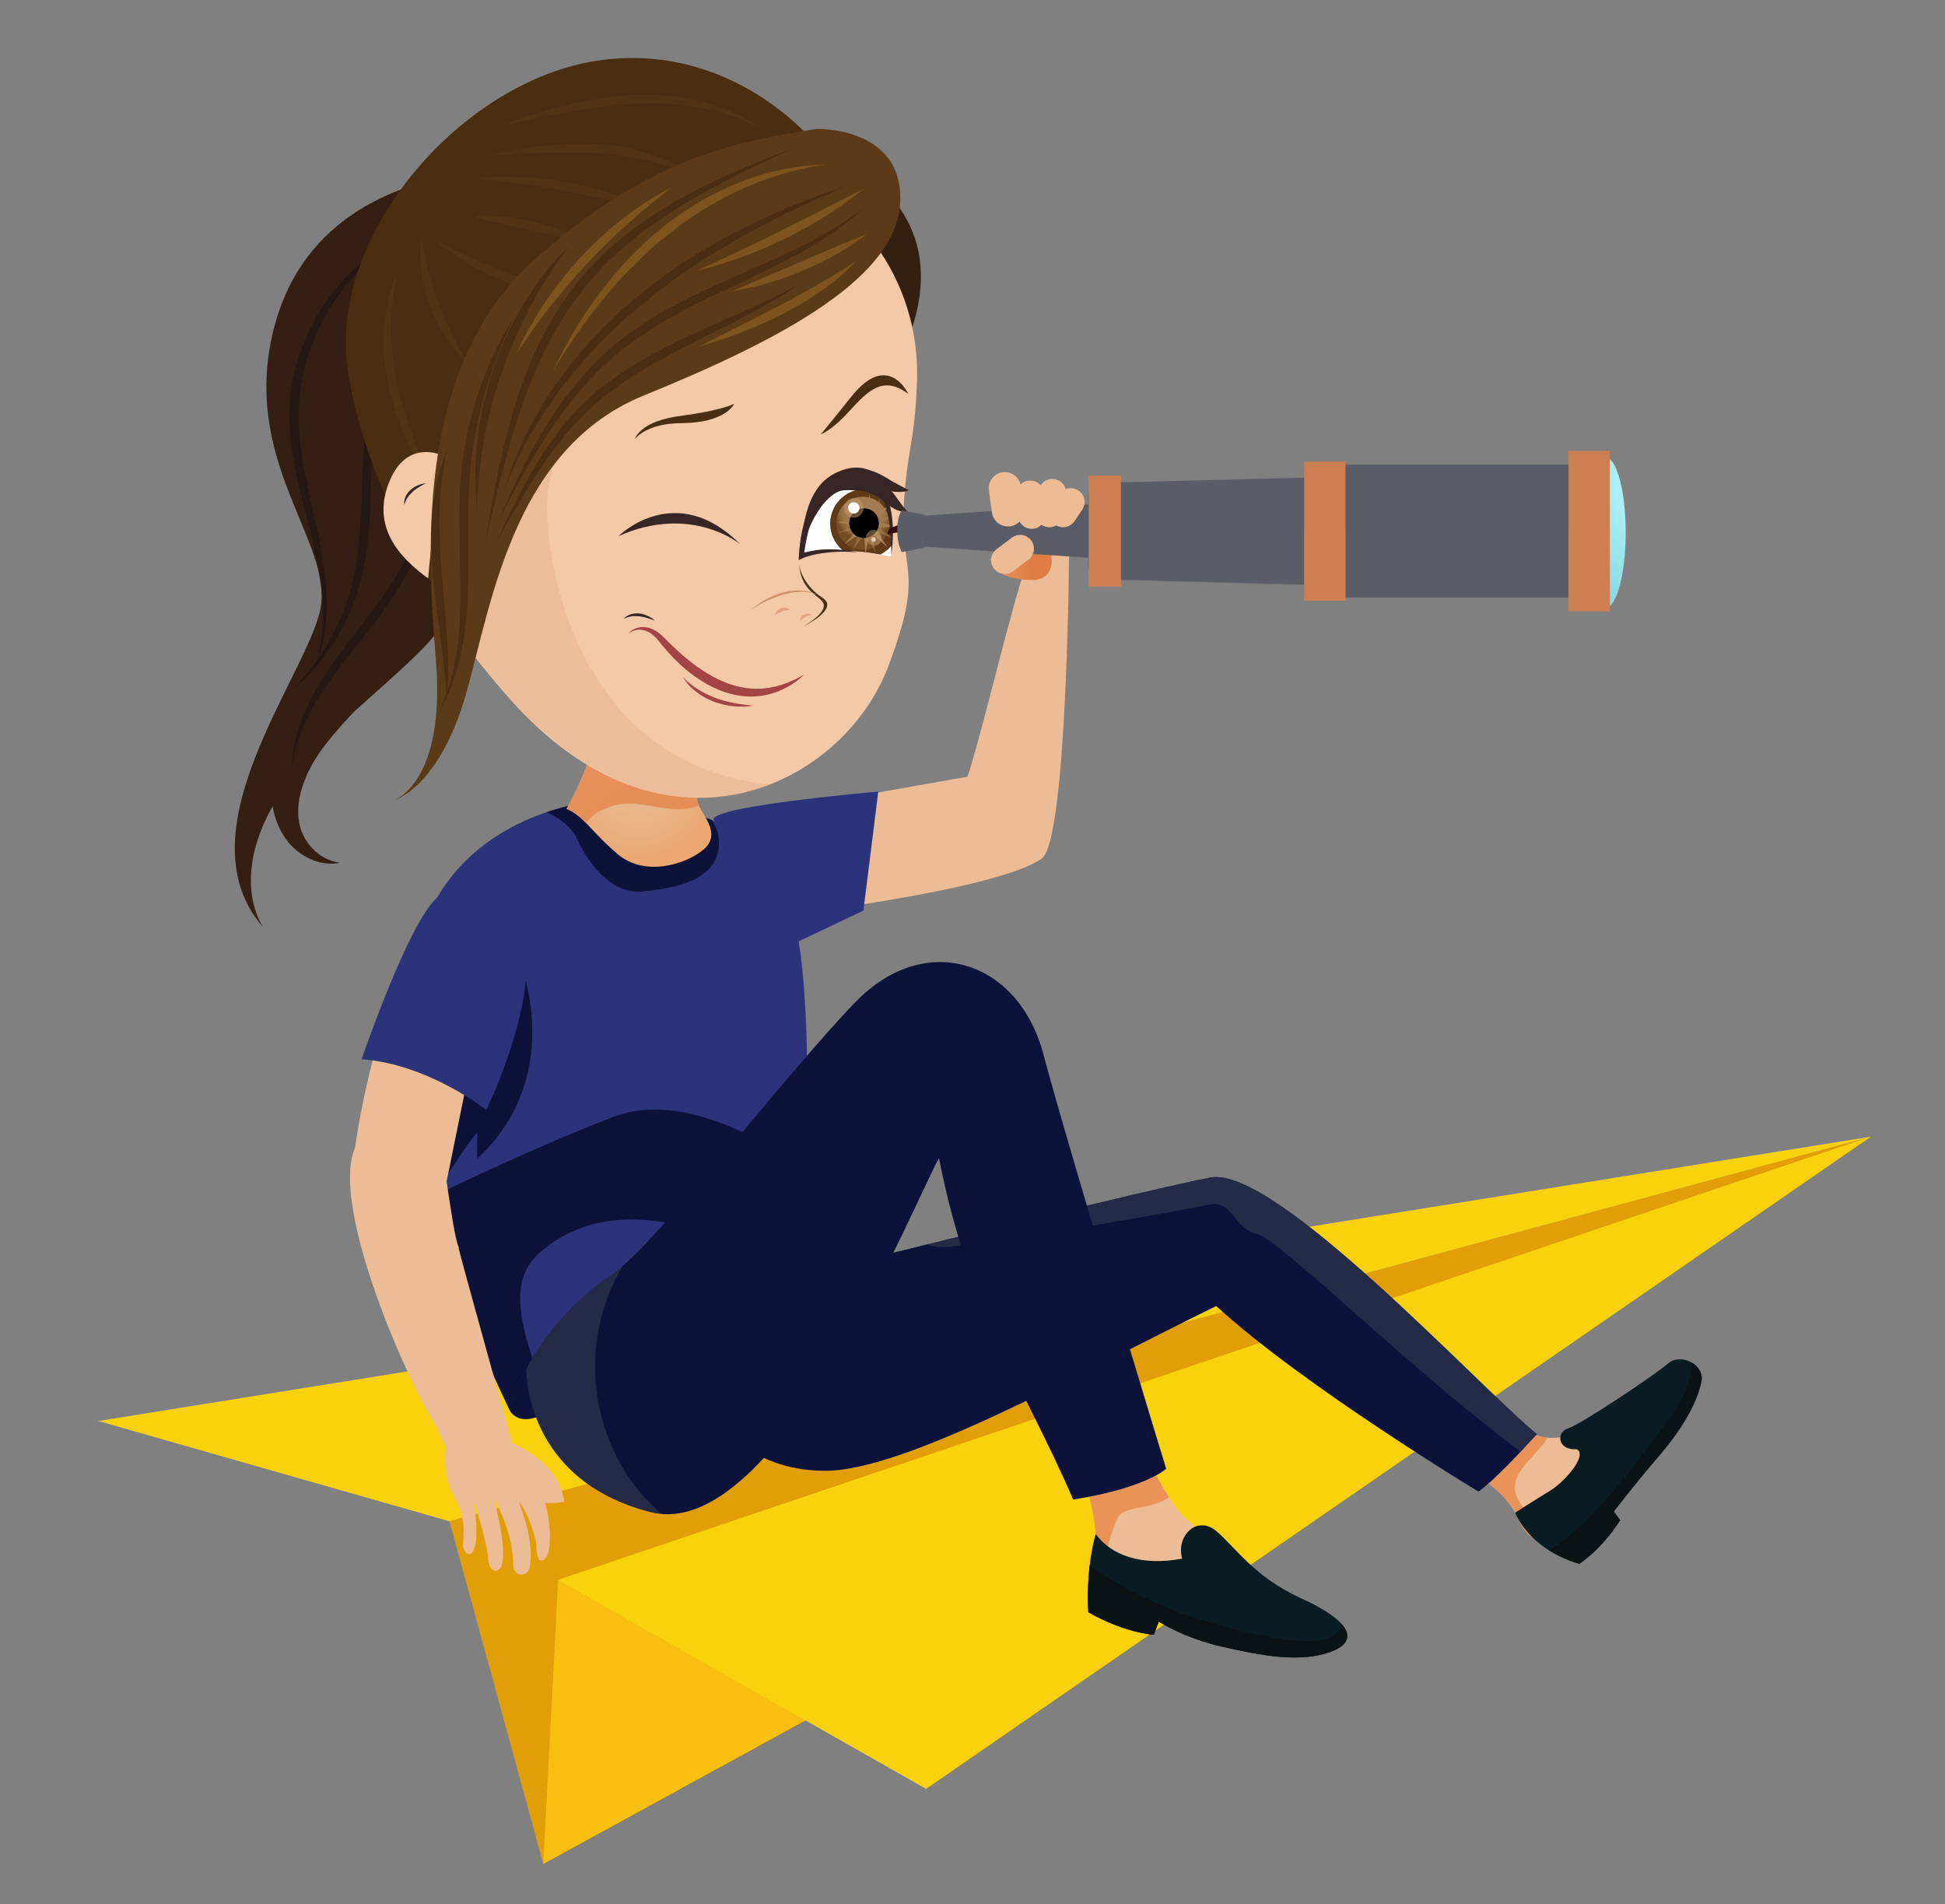 <svg xmlns="http://www.w3.org/2000/svg" xmlns:xlink="http://www.w3.org/1999/xlink" id="Layer_1" x="0px" y="0px" viewBox="0 0 238 233" style="enable-background:new 0 0 238 233;" xml:space="preserve"><rect x="0" y="0" width="238" height="233" fill="#808080" stroke="none"/><style type="text/css">	.st0{fill:#EBBC95;}	.st1{fill-rule:evenodd;clip-rule:evenodd;fill:#E29E07;}	.st2{fill-rule:evenodd;clip-rule:evenodd;fill:#F7C00F;}	.st3{fill-rule:evenodd;clip-rule:evenodd;fill:#F9D20D;}	.st4{fill:#EA9358;}	.st5{fill:#091C21;}	.st6{fill:#0B1214;}	.st7{fill:#0D123A;}	.st8{fill:#2B337A;}	.st9{opacity:0.3;fill:#606161;}	.st10{fill:none;}	.st11{fill:url(#SVGID_1_);}	.st12{fill:url(#SVGID_2_);}	.st13{fill:#332010;}	.st14{fill:#F4C9A8;}	.st15{fill:#382525;}	.st16{fill:#FFFFFF;}	.st17{clip-path:url(#SVGID_4_);}	.st18{fill:url(#SVGID_5_);}	.st19{fill:#603917;}	.st20{fill:#A67D52;}	.st21{opacity:0.6;fill:#A67D52;}	.st22{opacity:0.5;fill:#C49A6C;}	.st23{fill:#492E11;}	.st24{fill:#CF936B;}	.st25{fill:#A34545;}	.st26{opacity:0.62;fill:#CF936B;}	.st27{opacity:0.21;clip-path:url(#SVGID_7_);fill:#CF936B;}	.st28{fill:#341F12;}	.st29{opacity:0.57;fill:#1D1213;}	.st30{opacity:0.09;}	.st31{fill:#9A6A28;}	.st32{fill:#5B3A18;}	.st33{opacity:0.54;fill:#9A6A28;}	.st34{fill:url(#SVGID_8_);}	.st35{fill:#350707;}	.st36{fill:url(#SVGID_9_);}	.st37{fill:#5A5C66;}	.st38{opacity:0.4;fill:#5A5C66;}	.st39{opacity:0.4;}	.st40{fill:#CC7F53;}	.st41{opacity:0.4;fill:#CC7F53;}</style><g>	<path class="st0" d="M87.46,100.49l30.93-5.46c1.82-5.46,5.45-21.24,7.26-26.1c0.21-0.56,5.18-2.34,5.18-2.34   s-0.19,36.21-3.35,38.45c-6.55,4.64-41.85,8.19-41.85,8.19L87.46,100.49z"></path>	<polygon class="st1" points="55,186.13 66.48,228.05 228.93,139.07  "></polygon>	<polygon class="st2" points="68.3,193.3 66.48,228.05 228.93,139.07  "></polygon>	<polygon class="st3" points="12.03,173.86 228.93,139.07 55,186.13  "></polygon>	<polygon class="st3" points="228.93,139.07 68.3,193.3 113.32,218.87  "></polygon>	<g>		<g>			<path class="st0" d="M180.9,180.59c0,0,3.55,2.25,4.68,4.85c1.13,2.6,2.34,3.21,4.16,3.21c1.82,0,12.48-13.6,12.56-15.68     c0.09-2.08-2.6-2.43-5.8,0c-3.21,2.43-6.41,4.2-10.14,1.86C182.46,175.7,180.9,180.59,180.9,180.59z"></path>			<path class="st4" d="M186.45,184.48c-3.08-3.69,1.17-5.69,2.94-8.59c-0.98-0.08-1.98-0.41-3.03-1.07     c-3.9,0.87-5.46,5.76-5.46,5.76s3.55,2.25,4.68,4.85c1.13,2.6,2.34,3.21,4.16,3.21c0.13,0,0.31-0.08,0.53-0.21     C188.9,187.17,187.67,185.7,186.45,184.48z"></path>			<g>				<path class="st5" d="M185.4,185.08c0,0,1.56,4.39,7.85,6.26c2.95-1.99,5-5.33,5-5.33l-0.78-1.06c0,0,2.14-2.86,5.52-6.8      c3.38-3.94,4.76-6.97,5.2-9.1c0.43-2.12-2.56-3.57-4.07-2.23c-1.52,1.34-10.66,7.45-12.22,7.93c-1.56,0.48-1.3,2.73,1.04,2.56      c1.34,0.69-1.34,3.9-3.25,5.07C187.79,183.54,185.4,185.08,185.4,185.08z"></path>				<path class="st6" d="M207,166.7c-0.01,1.37-0.49,4.06-3.36,7.8c-4.11,5.35-8.46,11.53-14.07,15.19c1,0.63,2.2,1.21,3.68,1.64      c2.95-1.99,5-5.33,5-5.33l-0.78-1.06c0,0,2.14-2.86,5.52-6.8c3.38-3.94,4.76-6.97,5.2-9.1C208.4,168.03,207.82,167.18,207,166.7      z"></path>			</g>		</g>		<g>			<path class="st0" d="M140.71,179.08c0,0,1.85,3.7,3.47,5.78c1.62,2.08,6.35,4.51,7.28,5.31c0.92,0.81-2.89,3.23-7.97,3     c-5.08-0.23-9.01-1.39-9.36-1.96s0.81-3.35-1.5-10.28C133.09,177.57,140.71,179.08,140.71,179.08z"></path>			<path class="st4" d="M136.73,185.82c0.55-1.65,4.24-1.05,6.31-2.62c-1.24-1.95-2.33-4.13-2.33-4.13s-7.62-1.5-8.09,1.85     c2.31,6.93,1.16,9.7,1.5,10.28c0.11,0.18,0.56,0.42,1.29,0.66C135.24,189.64,135.99,187.32,136.73,185.82z"></path>			<g>				<path class="st5" d="M134.08,187.7c0,0-1.22,3.7-0.91,9.55c4.39,2.54,8.01,2.77,8.01,2.77l0.62-1.62c0,0,3,2,7.78,3.08      c4.77,1.08,9.47,2,13.25,0.62c3.77-1.39,2.16-3.93-3.62-6.55c-5.78-2.62-8.09-6.32-10.4-8.24c-2.31-1.93-4.93,0.54-4.16,3.39      C139.71,191.63,136.01,190.32,134.08,187.7z"></path>				<path class="st6" d="M146.26,197.95c-6.24-1.96-11.16-5.17-12.92-6.42c-0.18,1.53-0.29,3.46-0.17,5.72      c4.39,2.54,8.01,2.77,8.01,2.77l0.62-1.62c0,0,3,2,7.78,3.08c4.77,1.08,9.47,2,13.25,0.62c2.2-0.81,2.56-2.01,1.34-3.39      C163.4,202.59,153.66,200.27,146.26,197.95z"></path>			</g>		</g>		<g>			<path class="st7" d="M62.4,172.61c0,0,1.87,3.82,8.73-3.29c6.85-7.12-0.14-14.27-0.14-14.27S62.23,165.12,62.4,172.61z"></path>			<path class="st8" d="M81.9,152.29c0,0-16.16,6.83-19.5,20.32c-10.54-22.1-15.67-42.25-11.04-57.8     c4.63-15.55,21.76-17.43,25.33-16.95c3.57,0.48,14.54,1.27,19.18,10.56c4.64,9.29,2.33,41.16,2.33,41.16L81.9,152.29z"></path>			<path class="st7" d="M58.38,141.78c7.66-7.02,8.29-17.23,4.47-26.16c-5.39,4.19-8.53,10.07-13.12,14.47     c0.25,5.19,1.19,10.69,2.73,16.44c2.27-2.35,3.82-5.42,5.93-7.95C58.38,139.87,58.38,140.5,58.38,141.78z"></path>			<path class="st7" d="M74.97,136.68c-7.9,3.07-15.19,6.45-22.5,9.91c2.2,8.22,5.61,16.96,9.94,26.02     c0.58-2.33,1.54-4.46,2.73-6.39c-1.49-4.86-2.78-9.74,0.9-12.96c6.49-5.62,14.44-4.5,22.07-2l10.09-1.68c0,0,0.2-2.81,0.37-7.01     C91.27,138.34,82.58,133.75,74.97,136.68z"></path>			<path class="st7" d="M87.94,103.75c0.16-1.37-0.22-2.49-0.79-3.37c-4.21-1.87-8.49-2.24-10.47-2.5c-1.5-0.2-5.42,0.02-9.79,1.5     c0.88,0.39,2.93,1.46,3.78,3.37c1.1,2.47,3.97,6.69,7.93,6.32C82.57,108.69,87.46,107.78,87.94,103.75z"></path>		</g>		<path class="st7" d="M100.37,155.48c0,0,39.86-9.92,47.75-11.42c7.9-1.49,32.52,25.29,39.95,31.41c-5.57,6.12-7.17,7.02-7.17,7.02    s-21.4-12.91-32.08-22.7c-17.42,8.56-38.11,20.16-47.83,20.16c-9.72,0-13.61-6.58-13.55-7.35    C87.5,171.84,100.37,155.48,100.37,155.48z"></path>		<path class="st9" d="M188.07,175.48c-7.43-6.12-32.05-32.9-39.95-31.41c-4.92,0.93-22.25,5.14-34.61,8.17    c0.5,0.27,1.39,0.41,2.93,0.29c5.74-0.44,28.82-4.54,31.58-5.15c2.76-0.61,2.98,2.98,5.85,3.63c2.73,0.62,19.49,17.28,32.22,26.59    C186.69,176.98,187.35,176.27,188.07,175.48z"></path>		<g>			<path class="st0" d="M60.56,175.86c0,0,7.57,1.75,8.5,7.9c-3.23,0.52-5.2-0.47-5.2-0.47l-8.31-5.74L60.56,175.86z"></path>			<g>				<path class="st0" d="M63.13,178.17c0,0-6.82-24.5-7.01-25.45c-0.01-0.04,0.01-0.06,0.03-0.08c-0.89-1.75-2.35-16-3.18-17.75      c-1.44-3.01-2.25,6.42-3.98,3.57c-0.39-0.07-0.78-0.13-1.16-0.18c-11.67-1.63-0.02,27.09,5.58,36.35l2.1,4.55L63.13,178.17z"></path>				<path class="st0" d="M53.93,147.92c0.78-3.46,4.29-21.02,4.29-21.02s-6.84-5.27-10.58-4.17c0,0-3.74,10.92-4.62,21.46      C47.23,140.82,49.59,151.13,53.93,147.92z"></path>				<path class="st8" d="M44.25,129.59c0,0,5.72-16.72,9.26-19.79c3.55-3.07,11.65,2.82,10.82,10.37      c-0.83,7.55-4.83,15.64-4.83,15.64S52.52,130.22,44.25,129.59z"></path>			</g>			<path class="st0" d="M62.32,176.27c0,0,1.98,2.97,3.26,4.88c1.28,1.91,2.25,6.69,1.39,9.22c-1.19,1.58-1.35-0.56-1.32-1.23     c0.02-0.67-0.91-3.8-2.17-5.48c1.02,2.9,1.86,5.87,1.29,8.27c-0.51,1.23-1.98,0.78-1.98-0.47c0-1.25-0.2-4.19-2.35-8.14     c0.51,2.24,1.55,6.11,0.94,8.3c-0.55,0.95-1.54,0.79-1.66-1.05c-0.12-1.84-1.76-7.07-1.76-7.07c0.65,4.8,0.22,5.76-0.13,6.39     c-0.35,0.63-1.3,0.11-1.16-1.3c0.14-1.41,0.1-3.42-0.97-5.2c-1.07-1.78-1.58-4.57-1.02-6.84     C55.24,174.31,62.32,176.27,62.32,176.27z"></path>		</g>		<path class="st7" d="M64.4,167.49c0,0-0.34,13.57,15.23,17.52c15.57,3.95,32.76-39.1,35.27-43.31    c3.67,18.78,10.62,28.3,16.42,41.77c8.83-1.39,11.38-3.76,11.38-3.76s-12-39.28-15.02-50.71c-3.02-11.44-14.4-15.29-23.03-6.37    c-8.63,8.91-24.51,29.77-29.65,33.21C67.62,160.76,64.4,167.49,64.4,167.49z"></path>		<path class="st9" d="M74.33,175.6c-2.56-6.66-1.83-14.55,1.86-20.7c-0.44,0.39-0.85,0.71-1.19,0.94    c-7.38,4.93-10.6,11.66-10.6,11.66s-0.34,13.57,15.23,17.52c0.45,0.11,0.89,0.18,1.34,0.22C78.02,182.68,75.69,179.5,74.33,175.6z    "></path>		<path class="st10" d="M142.7,179.7c0,0-12-39.28-15.02-50.71c-1.89-7.14-7.03-11.33-12.74-11.29c-0.4,0.27-0.78,0.63-1.12,1.11    c-2.7,3.72,1.98,10.68,6.23,12.94c4.25,2.27,2.98,10.56,4.36,14.18c1.17,3.05,10.69,28.19,13.65,35.99    C141.53,180.78,142.7,179.7,142.7,179.7z"></path>		<g>			<g>									<radialGradient id="SVGID_1_" cx="263.166" cy="205.027" r="9.858" gradientTransform="matrix(0.997 -0.083 0.083 0.997 -201.52 -87.123)" gradientUnits="userSpaceOnUse">					<stop offset="0" style="stop-color:#E5BA90"></stop>					<stop offset="0.356" style="stop-color:#E7B78B"></stop>					<stop offset="0.793" style="stop-color:#EAAD7C"></stop>					<stop offset="1" style="stop-color:#ECA772"></stop>				</radialGradient>				<path class="st11" d="M69.33,98.97c0,0,3.79-6.58,5.03-14.27c4.23,2.8,11.08,5.46,11.08,5.46s-0.85,6.86,0.15,8.58      c1,1.73,2.53,3.65,0.31,5.36c-2.22,1.71-7.05,3.18-10.32,0.4C72.31,101.73,71.45,99.82,69.33,98.97z"></path>									<linearGradient id="SVGID_2_" gradientUnits="userSpaceOnUse" x1="248.639" y1="182.278" x2="324.122" y2="298.738" gradientTransform="matrix(0.997 -0.083 0.083 0.997 -201.52 -87.123)">					<stop offset="0" style="stop-color:#E89661"></stop>					<stop offset="0.067" style="stop-color:#E7935E"></stop>					<stop offset="0.668" style="stop-color:#E07D47"></stop>				</linearGradient>				<path class="st12" d="M74.25,98.89c3.62-1.71,7.62,1.2,11.25-0.35c-0.84-2-0.05-8.38-0.05-8.38s-6.86-2.65-11.08-5.46      c-1.24,7.69-5.03,14.27-5.03,14.27c0.93,0.37,1.62,0.96,2.38,1.73C72.36,99.83,73.2,99.19,74.25,98.89z"></path>			</g>			<g>				<path class="st13" d="M104.37,20.52c0,0,12.95,5.85,6.53,21.52C110.9,42.04,96.95,24.99,104.37,20.52z"></path>				<g>					<path class="st14" d="M92.71,19.97c11.83,3.28,19.88,14.21,19.5,26.48c-0.07,2.37-0.24,5.01-0.74,7.91       c-2.95,17.21,2.67,12.76-2.79,27.21s-27.18,25.56-46.37,3.86C43.01,63.62,44.06,48.57,57,30.1       C65.68,17.71,80.61,16.61,92.71,19.97z"></path>					<g>						<path class="st15" d="M90.57,66.58c0,0-5.95-4.96-14.88-0.99C75.69,65.59,82.64,58.64,90.57,66.58z"></path>						<path class="st16" d="M98.07,68.05c-0.19,0.06,0.83-10.17,6.71-9.9c5.57,0.26,4.27,9.97,4.27,9.97S103.05,66.49,98.07,68.05z"></path>						<g>							<defs>								<path id="SVGID_3_" d="M98.07,68.05c-0.19,0.06,0.83-10.17,6.71-9.9c5.57,0.26,4.27,9.97,4.27,9.97          S103.05,66.49,98.07,68.05z"></path>							</defs>							<clipPath id="SVGID_4_">								<use xlink:href="#SVGID_3_" style="overflow:visible;"></use>							</clipPath>							<g class="st17">								<g>																			<radialGradient id="SVGID_5_" cx="2597.345" cy="865.985" r="3.562" gradientTransform="matrix(0.756 -0.655 -0.655 -0.756 -1290.645 2418.474)" gradientUnits="userSpaceOnUse">										<stop offset="0" style="stop-color:#A67D52"></stop>										<stop offset="0.519" style="stop-color:#A47B50"></stop>										<stop offset="0.706" style="stop-color:#9D754A"></stop>										<stop offset="0.839" style="stop-color:#92693F"></stop>										<stop offset="0.946" style="stop-color:#81592F"></stop>										<stop offset="1" style="stop-color:#754D24"></stop>									</radialGradient>									<path class="st18" d="M109,61.3c-1.53-1.76-4.19-1.95-5.95-0.42c-1.76,1.53-1.95,4.19-0.42,5.95           c1.53,1.76,4.19,1.95,5.95,0.42C110.34,65.73,110.53,63.07,109,61.3z"></path>									<path class="st19" d="M107.73,61.59c0.11,0.09,0.21,0.2,0.3,0.31c1.17,1.35,1.03,3.41-0.33,4.59           c-1.23,1.06-3.07,1.06-4.28-0.02c-0.11-0.09-0.21-0.2-0.3-0.31c-1.17-1.35-1.03-3.41,0.33-4.59           C104.67,60.5,106.51,60.51,107.73,61.59 M108.61,60.91c-1.56-1.38-3.94-1.43-5.56-0.03c-1.76,1.53-1.95,4.19-0.42,5.95           c0.12,0.14,0.26,0.28,0.39,0.4c1.56,1.38,3.94,1.43,5.56,0.03c1.76-1.53,1.95-4.19,0.42-5.95           C108.88,61.16,108.75,61.03,108.61,60.91L108.61,60.91z"></path>								</g>								<polygon class="st20" points="106.57,63.31 108.99,61.68 107.03,63.85 109.9,64.41 106.98,64.55 108.61,66.98 106.44,65.02           105.88,67.89 105.74,64.97 103.31,66.6 105.27,64.43 102.4,63.87 105.32,63.72 103.69,61.3 105.86,63.26 106.42,60.39                   "></polygon>								<polygon class="st21" points="106.78,63.56 109.62,63.07 106.98,64.23 109.33,65.89 106.65,64.84 107.13,67.68           105.98,65.04 104.32,67.39 105.37,64.71 102.53,65.19 105.17,64.04 102.82,62.37 105.5,63.43 105.02,60.59 106.17,63.22           107.83,60.88         "></polygon>								<path d="M107.1,62.82c-0.66-0.76-1.8-0.84-2.56-0.18c-0.76,0.66-0.84,1.8-0.18,2.56c0.66,0.76,1.8,0.84,2.56,0.18          C107.67,64.73,107.75,63.58,107.1,62.82z"></path>								<path class="st22" d="M105.38,61.36c-0.43-0.5-1.19-0.55-1.69-0.12c-0.5,0.43-0.55,1.19-0.12,1.69          c0.43,0.5,1.19,0.55,1.69,0.12C105.76,62.61,105.82,61.85,105.38,61.36z"></path>								<path class="st16" d="M105,61.69c-0.25-0.29-0.69-0.32-0.98-0.07c-0.29,0.25-0.32,0.69-0.07,0.98          c0.25,0.29,0.69,0.32,0.98,0.07C105.22,62.41,105.25,61.97,105,61.69z"></path>								<path class="st16" d="M107.11,65.83c-0.1-0.12-0.28-0.13-0.39-0.03c-0.12,0.1-0.13,0.28-0.03,0.39          c0.1,0.12,0.28,0.13,0.39,0.03C107.2,66.13,107.21,65.95,107.11,65.83z"></path>								<path class="st22" d="M107.65,65.16c-0.35-0.4-0.95-0.44-1.35-0.1c-0.4,0.35-0.44,0.95-0.1,1.35          c0.35,0.4,0.95,0.44,1.35,0.1C107.95,66.16,108,65.56,107.65,65.16z"></path>							</g>						</g>						<path class="st15" d="M109.05,68.12l0.01-0.38l0-0.4c0-0.26,0-0.53-0.01-0.79c-0.02-0.53-0.05-1.05-0.1-1.57        c-0.11-1.04-0.27-2.08-0.59-3.06c-0.31-0.97-0.78-1.91-1.5-2.56c-0.36-0.32-0.77-0.57-1.22-0.71        c-0.45-0.14-0.94-0.18-1.43-0.15c-0.49,0.03-0.96,0.13-1.4,0.32c-0.44,0.19-0.84,0.46-1.2,0.8c-0.72,0.66-1.27,1.53-1.7,2.46        c-0.42,0.93-0.76,1.91-1,2.92c-0.24,1.01-0.45,2.04-0.55,3.07l-0.43-0.29c0.31-0.13,0.59-0.2,0.89-0.27        c0.29-0.07,0.59-0.12,0.88-0.17c0.59-0.09,1.18-0.13,1.78-0.13c0.59,0,1.18,0.02,1.77,0.09c0.29,0.03,0.58,0.07,0.87,0.11        l0.86,0.16l-0.88-0.05c-0.29,0-0.58-0.02-0.87-0.02c-0.29,0-0.58,0-0.87,0.02c-0.29,0.01-0.58,0.03-0.87,0.06        c-0.57,0.06-1.15,0.13-1.71,0.25c-0.28,0.06-0.56,0.13-0.83,0.21c-0.27,0.08-0.55,0.18-0.77,0.28l-0.45,0.21l0.02-0.5        c0.03-0.55,0.08-1.08,0.15-1.61c0.07-0.53,0.16-1.06,0.28-1.59c0.23-1.05,0.53-2.1,0.98-3.09c0.23-0.5,0.48-0.99,0.79-1.45        c0.31-0.46,0.66-0.91,1.08-1.29c0.42-0.38,0.91-0.71,1.44-0.93c0.53-0.23,1.12-0.35,1.68-0.37c0.57-0.02,1.15,0.04,1.7,0.23        c0.55,0.19,1.06,0.51,1.48,0.91c0.42,0.4,0.73,0.88,0.98,1.38c0.25,0.5,0.43,1.02,0.57,1.55c0.26,1.06,0.37,2.13,0.38,3.2        c0.01,0.53-0.01,1.07-0.05,1.6c-0.02,0.27-0.04,0.53-0.08,0.79l-0.05,0.39l-0.03,0.2l-0.02,0.1l-0.01,0.05L109.05,68.12        L109.05,68.12C109.04,68.13,109.05,68.12,109.05,68.12z"></path>						<path class="st15" d="M111.06,62.64c-0.35,0.04-0.69-0.03-1.01-0.13c-0.32-0.1-0.63-0.25-0.92-0.44        c-0.14-0.09-0.28-0.19-0.41-0.3c-0.13-0.11-0.26-0.22-0.37-0.33c-0.23-0.22-0.43-0.44-0.63-0.65        c-0.39-0.42-0.74-0.78-1.17-1.17c-0.42-0.38-0.9-0.77-1.37-1.27c0.69-0.09,1.34,0.01,1.98,0.25c0.32,0.12,0.62,0.29,0.91,0.49        c0.28,0.2,0.54,0.43,0.76,0.68c0.22,0.24,0.42,0.49,0.6,0.73l0.13,0.18c0.04,0.06,0.08,0.11,0.12,0.17l0.25,0.34        C110.26,61.66,110.62,62.12,111.06,62.64z"></path>						<path class="st15" d="M111.23,59.99c-0.37,0.15-0.77,0.19-1.16,0.2c-0.39,0.01-0.78-0.04-1.16-0.12        c-0.19-0.04-0.38-0.09-0.57-0.15c-0.19-0.06-0.37-0.13-0.54-0.2c-0.34-0.14-0.66-0.29-0.98-0.43        c-0.62-0.29-1.2-0.54-1.85-0.77c-0.65-0.24-1.34-0.45-2.05-0.79c0.73-0.3,1.49-0.4,2.27-0.38c0.39,0.01,0.78,0.07,1.17,0.17        c0.39,0.1,0.76,0.24,1.1,0.4c0.35,0.16,0.67,0.34,0.98,0.52c0.16,0.1,0.3,0.18,0.44,0.27l0.44,0.26        C109.92,59.3,110.54,59.63,111.23,59.99z"></path>						<path class="st23" d="M100.43,53.13c0,0,1.19-0.29,3.52-2.85c2.33-2.56,4.15-4.37,7.2-2.08c0,0-2.44-5.31-6.92,0.26        C100.25,53.42,100.43,53.13,100.43,53.13z"></path>						<path class="st23" d="M89.84,49.4c0,0-0.99,2.34-6.45,2.37c-4.38,0.02-5.7,1.95-5.7,1.95s0.53-2.19,5.62-2.84        C88.4,50.21,89.84,49.4,89.84,49.4z"></path>						<path class="st23" d="M97.78,69.05c0,0,0.2,2.33,2.9,4.12c2.07,1.37-2.41,3.48-2.41,3.48s2.53-1.36,2.54-2.55        C100.81,72.92,98.07,72.76,97.78,69.05z"></path>						<path class="st24" d="M91.76,74.67c-0.34,0.28,4.63-3.4,8.31-1.9C100.07,72.77,96.62,70.73,91.76,74.67z"></path>						<path class="st25" d="M76.89,77.49c0.35-0.38,0.85-0.65,1.4-0.74c0.55-0.1,1.13,0.02,1.63,0.26c0.51,0.24,0.94,0.6,1.32,0.99        c0.36,0.36,0.72,0.72,1.09,1.07c1.47,1.4,3.04,2.68,4.77,3.64c1.73,0.96,3.63,1.59,5.6,1.56c0.98-0.01,1.96-0.17,2.92-0.48        c0.48-0.15,0.95-0.34,1.42-0.55c0.46-0.21,0.92-0.45,1.37-0.7c-0.75,0.71-1.62,1.32-2.58,1.78c-0.96,0.46-2.01,0.76-3.08,0.86        c-1.08,0.11-2.18,0.01-3.23-0.26c-1.05-0.26-2.05-0.68-2.99-1.2c-1.87-1.04-3.48-2.46-4.87-4.03c-0.35-0.39-0.68-0.79-1-1.2        c-0.3-0.38-0.63-0.73-1.03-1c-0.39-0.26-0.84-0.43-1.33-0.44c-0.24-0.01-0.49,0.03-0.73,0.1        C77.35,77.24,77.11,77.35,76.89,77.49z"></path>						<path class="st15" d="M76.3,75.73c0.22-0.28,0.54-0.46,0.88-0.57c0.34-0.11,0.71-0.13,1.07-0.1l0.27,0.04l0.26,0.07l0.13,0.04        l0.12,0.05c0.08,0.03,0.16,0.06,0.24,0.1c0.16,0.08,0.31,0.17,0.46,0.25c0.14,0.1,0.28,0.21,0.41,0.32        c-0.17-0.05-0.33-0.11-0.49-0.17l-0.48-0.16c-0.16-0.03-0.32-0.1-0.48-0.12l-0.24-0.05l-0.24-0.03        c-0.32-0.03-0.65-0.04-0.97,0.02C76.92,75.46,76.61,75.56,76.3,75.73z"></path>						<path class="st25" d="M83.63,82.91c0.55,0.58,1.18,1.05,1.85,1.47c0.66,0.41,1.36,0.75,2.09,1.02        c0.37,0.12,0.73,0.26,1.11,0.35c0.19,0.05,0.37,0.11,0.57,0.15c0.19,0.04,0.38,0.08,0.58,0.12c0.1,0.02,0.19,0.05,0.29,0.06        l0.29,0.04l0.59,0.09c0.39,0.05,0.79,0.08,1.19,0.14c-0.4,0.05-0.8,0.09-1.2,0.11l-0.6-0.01c-0.2,0-0.4-0.01-0.6-0.04        c-0.81-0.07-1.6-0.27-2.37-0.53c-0.38-0.16-0.76-0.31-1.11-0.51c-0.09-0.05-0.18-0.1-0.27-0.15l-0.26-0.16l-0.26-0.17        c-0.08-0.06-0.16-0.12-0.24-0.18C84.61,84.21,84.02,83.62,83.63,82.91z"></path>						<path class="st15" d="M98.21,65.96c0.01-0.69,0.09-1.37,0.21-2.05c0.12-0.68,0.3-1.35,0.53-2.03        c0.24-0.67,0.55-1.33,0.97-1.96c0.42-0.63,0.97-1.22,1.68-1.68c0.35-0.23,0.74-0.44,1.14-0.59c0.36-0.14,0.74-0.27,1.15-0.35        c0.8-0.17,1.73-0.11,2.55,0.26c0.83,0.37,1.51,1.01,1.91,1.73c0.4,0.73,0.57,1.52,0.43,2.31l-0.26,0.07        c-0.56-0.48-1.07-0.86-1.57-1.12c-0.49-0.26-0.95-0.4-1.38-0.46c-0.22-0.04-0.44-0.05-0.67-0.07        c-0.23-0.02-0.47-0.04-0.73-0.05c-0.26-0.02-0.53,0-0.82,0.01c-0.24,0.02-0.47,0.06-0.71,0.15c-0.46,0.19-0.91,0.51-1.33,0.92        c-0.42,0.41-0.8,0.89-1.15,1.42c-0.35,0.53-0.66,1.1-0.94,1.69c-0.14,0.29-0.28,0.6-0.4,0.9c-0.13,0.3-0.25,0.62-0.36,0.93        L98.21,65.96z"></path>						<path class="st26" d="M94.84,75.26c0,0,0-0.02,0.01-0.05c0.01-0.03,0.01-0.08,0.03-0.13c0.04-0.11,0.12-0.26,0.27-0.41        c0.08-0.07,0.17-0.14,0.29-0.2c0.11-0.05,0.24-0.1,0.39-0.11c0.28-0.04,0.62,0.04,0.87,0.27c0,0-0.02,0-0.05,0        c-0.03,0-0.08,0-0.14,0.01c-0.12,0.01-0.28,0.03-0.46,0.08c-0.18,0.05-0.38,0.11-0.58,0.21        C95.25,75.02,95.05,75.13,94.84,75.26z"></path>						<path class="st26" d="M97.9,75.93c0,0,0-0.01,0-0.04c0-0.02,0-0.06,0.01-0.11c0.02-0.09,0.07-0.23,0.18-0.36        c0.05-0.07,0.13-0.13,0.21-0.19c0.09-0.05,0.19-0.1,0.3-0.13c0.22-0.06,0.51-0.03,0.73,0.13c0,0-0.01,0-0.04,0.01        c-0.03,0-0.07,0.01-0.11,0.02c-0.1,0.02-0.23,0.05-0.37,0.11c-0.14,0.06-0.3,0.13-0.45,0.23        C98.21,75.7,98.06,75.81,97.9,75.93z"></path>					</g>					<g>						<defs>							<path id="SVGID_6_" d="M92.57,19.6c11.93,3.3,20.05,14.24,19.69,26.52c-0.07,2.37-0.24,5.01-0.74,7.91         c-2.95,17.21,1.63,13.94-3.85,28.39c-5.48,14.45-26.27,24.36-45.64,2.62c-19.47-21.85-18.44-36.9-5.43-55.36         C65.33,17.31,80.38,16.22,92.57,19.6z"></path>						</defs>						<clipPath id="SVGID_7_">							<use xlink:href="#SVGID_6_" style="overflow:visible;"></use>						</clipPath>						<path class="st27" d="M68.95,5.04c0,0-5.58,19.97-2.97,30.67c2.61,10.69,2.28,18.89,1.18,23.79s1.43,35.79,29.8,36.69        s-26.09,1.59-26.09,1.59S37.1,62.12,36.65,59.28c-0.45-2.84,5.95-32.15,5.95-32.15S58.34,0.05,68.95,5.04z"></path>					</g>				</g>				<g>					<g>						<path class="st28" d="M39.66,104.92c-0.58-0.32-1.07-0.72-1.48-1.16c-0.41-0.44-0.74-0.93-1-1.43        c-0.26-0.5-0.43-1.02-0.54-1.54c-0.22-1.04-0.18-2.08-0.01-3.06c0.17-0.99,0.49-1.92,0.88-2.82c0.39-0.89,0.86-1.73,1.39-2.52        c0.53-0.8,1.11-1.55,1.72-2.29c0.84-1.01,1.74-2,2.66-2.98c9.72-8.78,13.62-11.36,12.65-18.99c-0.09-0.71-0.16-1.66-0.22-2.79        c0.04-0.12,0.09-0.25,0.13-0.37c0.06-0.18,0.13-0.36,0.19-0.55c0.05-0.18,0.11-0.36,0.16-0.55c0.05-0.18,0.11-0.36,0.15-0.54        c0.04-0.18,0.09-0.36,0.13-0.53c0.33-1.41,0.51-2.75,0.58-3.99c0.12-2.49-0.14-4.58-0.53-6.22c-0.1-0.41-0.19-0.79-0.3-1.15        c-0.11-0.36-0.21-0.68-0.32-0.98c-0.11-0.3-0.21-0.57-0.32-0.82c-0.04-0.08-0.07-0.16-0.1-0.23        c0.04-13.13,0.41-27.83,0.41-27.83s-17.55,1.17-22.21,17.99c-4.66,16.81,7.34,26.77,5.49,35.1s-17.17,27.15-6.95,38.8        c0,0-4.09-5.53,1.14-14.84c0.03,0.15,0.05,0.29,0.08,0.44c0.29,1.38,0.84,2.63,1.56,3.61c0.73,1.01,1.6,1.68,2.41,2.14        c0.82,0.45,1.6,0.69,2.24,0.78c0.64,0.1,1.15,0.07,1.48,0.04c0.33-0.05,0.5-0.08,0.5-0.08        C40.9,105.47,40.24,105.23,39.66,104.92z"></path>						<path class="st29" d="M50.42,28.33c0,0-0.09,0.05-0.26,0.14c-0.17,0.1-0.44,0.23-0.76,0.43c-0.67,0.38-1.64,0.98-2.79,1.87        c-0.58,0.44-1.2,0.97-1.85,1.58c-0.65,0.61-1.32,1.3-1.99,2.09c-1.35,1.58-2.7,3.54-3.82,5.91c-0.28,0.59-0.54,1.21-0.79,1.85        c-0.24,0.64-0.47,1.3-0.66,1.99c-0.21,0.69-0.37,1.4-0.52,2.13c-0.14,0.73-0.26,1.48-0.33,2.25c-0.16,1.53-0.13,3.14,0,4.8        c0.15,1.66,0.42,3.36,0.78,5.11c0.35,1.75,0.77,3.54,1.18,5.39c0.41,1.85,0.81,3.76,1.06,5.74c0.13,0.99,0.23,1.99,0.27,3.01        c0.05,1.02,0.05,2.04-0.03,3.08l-0.03,0.39l-0.04,0.39c-0.03,0.26-0.05,0.52-0.1,0.77c-0.04,0.26-0.08,0.51-0.12,0.77        c-0.05,0.26-0.11,0.51-0.16,0.77c-0.24,1.02-0.56,2.03-0.98,3c0,0,0.04-0.12,0.11-0.35c0.07-0.23,0.2-0.57,0.3-1.03        c0.24-0.9,0.51-2.25,0.59-3.97c0.03-0.43,0.02-0.88,0.03-1.36c-0.02-0.47-0.02-0.97-0.06-1.48c-0.07-1.03-0.19-2.13-0.38-3.3        c-0.19-1.17-0.44-2.4-0.74-3.69c-0.3-1.29-0.64-2.63-1-4.03c-0.71-2.8-1.47-5.83-1.79-9.11c-0.07-0.82-0.12-1.65-0.12-2.49        c-0.01-0.84,0.04-1.69,0.12-2.55c0.18-1.7,0.55-3.41,1.11-5.07c1.11-3.32,2.95-6.45,5.33-9.05        C44.35,31.69,47.28,29.61,50.42,28.33z"></path>						<path class="st29" d="M49.48,39.78c0,0-0.17,0.27-0.5,0.8c-0.16,0.27-0.34,0.6-0.55,1c-0.2,0.41-0.44,0.87-0.66,1.41        c-0.46,1.08-0.92,2.44-1.29,4.06c-0.09,0.41-0.18,0.83-0.26,1.26c-0.08,0.44-0.16,0.89-0.22,1.36        c-0.14,0.94-0.25,1.93-0.33,2.99c-0.18,2.1-0.22,4.44-0.28,6.97c-0.07,2.53-0.15,5.27-0.58,8.16        c-0.22,1.44-0.53,2.92-0.98,4.39c-0.45,1.47-1.05,2.93-1.79,4.36c-1.47,2.85-3.54,5.53-6.11,7.75c0,0,0.07-0.07,0.2-0.22        c0.13-0.15,0.34-0.35,0.58-0.63c0.5-0.56,1.21-1.4,2.01-2.53c0.4-0.56,0.81-1.2,1.24-1.91c0.42-0.71,0.84-1.49,1.25-2.35        c0.4-0.85,0.79-1.78,1.13-2.76c0.35-0.99,0.65-2.04,0.89-3.15c0.5-2.22,0.76-4.66,0.89-7.22c0.14-2.57,0.17-5.26,0.34-8.02        c0.17-2.75,0.52-5.58,1.28-8.3c0.38-1.36,0.87-2.68,1.49-3.94C47.85,42,48.6,40.82,49.48,39.78z"></path>						<path class="st29" d="M51.97,57.69c0,0,0.01,0.07,0.03,0.2c0.02,0.13,0.05,0.33,0.08,0.59c0.06,0.52,0.13,1.3,0.12,2.3        c0,0.5-0.03,1.07-0.09,1.68c-0.06,0.62-0.15,1.28-0.29,2c-0.14,0.71-0.33,1.47-0.58,2.27c-0.25,0.79-0.58,1.61-0.96,2.46        c-0.39,0.84-0.85,1.7-1.37,2.58c-0.52,0.87-1.11,1.75-1.74,2.64c-1.26,1.79-2.74,3.59-4.27,5.52        c-1.52,1.92-3.08,3.98-4.43,6.31c-0.67,1.17-1.28,2.4-1.76,3.72c-0.49,1.32-0.85,2.72-1.01,4.19c0,0,0.01-0.35,0.04-1.01        c0.06-0.65,0.15-1.62,0.45-2.8c0.29-1.18,0.77-2.57,1.49-4.07c0.09-0.19,0.18-0.38,0.28-0.57c0.1-0.19,0.2-0.38,0.3-0.58        c0.2-0.39,0.43-0.78,0.66-1.18c0.47-0.79,0.99-1.61,1.55-2.43c1.13-1.65,2.45-3.33,3.8-5.08c1.35-1.75,2.73-3.58,3.95-5.54        c0.61-0.98,1.18-2,1.66-3.06c0.49-1.06,0.9-2.15,1.22-3.28C51.74,62.33,52.03,59.98,51.97,57.69z"></path>					</g>					<path class="st23" d="M99.67,17.46c0,0-10.06-12.54-26.62-10.03S40.17,28.69,42.54,45.16c2.37,16.48,13.71,31.27,13.71,31.27       S58,41.08,73.36,36.69S99.67,17.46,99.67,17.46z"></path>					<g class="st30">						<path class="st31" d="M61.37,15.32c0,0,0.82-0.32,2.34-0.83c1.53-0.51,3.75-1.23,6.61-1.88c1.43-0.32,3.02-0.61,4.76-0.81        c0.87-0.09,1.78-0.17,2.72-0.2c0.94-0.04,1.91-0.03,2.91,0.03c1.99,0.12,4.09,0.44,6.19,1.08c0.26,0.08,0.53,0.16,0.79,0.25        c0.26,0.09,0.52,0.19,0.78,0.28c0.52,0.21,1.04,0.42,1.55,0.68c1.02,0.49,2.02,1.08,2.96,1.76c0,0-0.25-0.13-0.71-0.36        c-0.46-0.23-1.14-0.54-2.02-0.89c-0.88-0.33-1.97-0.68-3.22-0.98c-1.25-0.3-2.68-0.53-4.23-0.67        c-3.1-0.29-6.68-0.1-10.36,0.44C68.77,13.76,64.99,14.61,61.37,15.32z"></path>						<path class="st31" d="M58.2,21.83c0,0,0.17-0.02,0.49-0.05c0.32-0.03,0.8-0.08,1.43-0.11c1.24-0.07,3.06-0.1,5.32,0.09        c1.13,0.09,2.37,0.25,3.7,0.48c1.33,0.25,2.74,0.55,4.22,0.98c2.95,0.84,6.13,2.12,9.26,3.92c0,0-0.2-0.07-0.58-0.21        c-0.38-0.13-0.92-0.34-1.62-0.57c-1.39-0.48-3.37-1.11-5.71-1.73c-2.34-0.62-5.05-1.23-7.88-1.69        C63.99,22.44,61.03,22.1,58.2,21.83z"></path>						<path class="st31" d="M53.36,29.51c0,0,0.12,0.05,0.36,0.16c0.23,0.11,0.57,0.27,1.02,0.48c0.88,0.42,2.16,1.01,3.76,1.71        c0.8,0.36,1.68,0.73,2.63,1.13c0.96,0.38,1.98,0.81,3.09,1.22c2.2,0.84,4.68,1.68,7.41,2.51c0,0-0.17-0.02-0.48-0.04        c-0.31-0.03-0.77-0.07-1.35-0.15c-1.15-0.15-2.78-0.43-4.64-0.95c-1.86-0.52-3.95-1.27-6.01-2.3        C57.08,32.25,55.08,30.95,53.36,29.51z"></path>						<path class="st31" d="M48.66,33.31c0,0-0.04,0.19-0.12,0.55c-0.02,0.09-0.04,0.19-0.07,0.3c-0.02,0.11-0.04,0.23-0.07,0.36        c-0.05,0.26-0.11,0.57-0.16,0.91c-0.22,1.37-0.44,3.37-0.34,5.86c0.05,1.24,0.18,2.6,0.4,4.05c0.12,0.73,0.26,1.48,0.43,2.24        c0.17,0.77,0.38,1.56,0.61,2.37c0.92,3.23,2.36,6.72,4.19,10.35c0,0-0.14-0.2-0.4-0.57c-0.26-0.37-0.62-0.92-1.06-1.63        c-0.87-1.41-2.05-3.47-3.07-6.05c-0.51-1.29-0.98-2.71-1.34-4.23c-0.36-1.52-0.6-3.13-0.69-4.79c-0.08-1.65,0-3.35,0.28-5        C47.53,36.39,48.01,34.79,48.66,33.31z"></path>						<path class="st31" d="M57.85,26.51c0,0,0.41-0.05,1.15-0.07c0.74-0.02,1.83,0,3.17,0.14c1.34,0.15,2.93,0.43,4.67,0.96        c1.74,0.52,3.62,1.29,5.51,2.36c0,0-0.5-0.12-1.35-0.32c-0.85-0.2-2.05-0.49-3.45-0.81c-1.4-0.32-3.01-0.68-4.67-1.06        C61.21,27.34,59.49,26.95,57.85,26.51z"></path>						<path class="st31" d="M51.57,29.04c0,0,0.02,0.12,0.07,0.35c0.02,0.11,0.04,0.25,0.07,0.42c0.03,0.17,0.05,0.36,0.1,0.57        c0.15,0.86,0.41,2.09,0.82,3.59c0.2,0.75,0.46,1.56,0.76,2.42c0.32,0.86,0.65,1.78,1.08,2.73c0.84,1.91,1.95,3.96,3.42,6.08        c0,0-0.11-0.1-0.32-0.3c-0.21-0.19-0.52-0.47-0.87-0.86c-0.72-0.76-1.69-1.91-2.58-3.41c-0.89-1.5-1.72-3.36-2.19-5.39        C51.43,33.23,51.31,31.05,51.57,29.04z"></path>						<path class="st31" d="M60.06,18.97c0,0,0.71-0.18,2.03-0.44c1.31-0.25,3.23-0.61,5.66-0.82c1.22-0.11,2.56-0.17,4.02-0.14        c1.46,0.03,3.03,0.16,4.66,0.47c1.63,0.31,3.34,0.79,5.01,1.52c1.68,0.73,3.31,1.74,4.76,3.02c0,0-0.2-0.12-0.56-0.34        c-0.37-0.22-0.91-0.52-1.61-0.87c-0.71-0.34-1.57-0.71-2.59-1.06c-1.01-0.35-2.17-0.67-3.43-0.93        c-2.53-0.53-5.49-0.76-8.58-0.74C66.34,18.64,63.13,18.87,60.06,18.97z"></path>					</g>				</g>				<path class="st14" d="M55.09,56.15c0,0-4.9-3.08-7.35,2.55c-2.45,5.64,1.07,9.46,4.65,12.07      C52.39,70.77,53.32,59.05,55.09,56.15z"></path>				<path class="st32" d="M99.89,15.78c0,0,10.59-0.36,10.27,8.87c-0.32,9.23-14.17,16.74-31.41,23.75S59.71,77.36,56.38,86.96      s-8.05,10.89-8.05,10.89s6.26-2.23,5-17.17S51.3,44.31,65.56,31.63S90.48,17.29,99.89,15.78z"></path>				<path class="st15" d="M49.48,61.78c-0.06-0.34,0.01-0.7,0.15-1.01c0.14-0.32,0.36-0.61,0.62-0.84l0.2-0.17l0.22-0.14l0.11-0.07      l0.12-0.06c0.08-0.04,0.15-0.08,0.23-0.11c0.16-0.07,0.32-0.12,0.48-0.17c0.17-0.03,0.33-0.07,0.5-0.09      c-0.15,0.09-0.29,0.17-0.44,0.24l-0.42,0.25c-0.13,0.1-0.28,0.17-0.4,0.27l-0.19,0.14l-0.18,0.16      c-0.23,0.21-0.45,0.45-0.62,0.71C49.7,61.15,49.56,61.45,49.48,61.78z"></path>				<g>					<path class="st23" d="M103.58,22.74c0,0-0.36,0.16-1.04,0.46c-0.34,0.15-0.77,0.33-1.27,0.56c-0.5,0.22-1.08,0.48-1.73,0.78       c-1.3,0.59-2.88,1.34-4.7,2.26c-1.82,0.92-3.87,2.01-6.09,3.33c-2.22,1.32-4.6,2.85-7.06,4.66c-0.31,0.22-0.61,0.46-0.92,0.7       c-0.31,0.24-0.63,0.47-0.93,0.72c-0.61,0.5-1.25,0.99-1.87,1.53c-1.25,1.05-2.49,2.19-3.73,3.41       c-2.46,2.44-4.87,5.22-7.04,8.39c-0.13,0.2-0.27,0.4-0.41,0.6c-0.14,0.2-0.27,0.4-0.4,0.61c-0.26,0.41-0.52,0.82-0.78,1.24       c-0.25,0.42-0.5,0.85-0.75,1.28l-0.19,0.32l-0.18,0.33c-0.12,0.22-0.24,0.44-0.35,0.66c-0.94,1.77-1.79,3.63-2.52,5.59       c0,0,0.15-0.48,0.43-1.36c0.29-0.88,0.75-2.16,1.42-3.73c0.7-1.56,1.61-3.42,2.83-5.42c1.22-2.01,2.74-4.16,4.57-6.33       c3.63-4.36,8.61-8.67,14.33-12.2c2.86-1.76,5.89-3.37,8.99-4.75C97.29,24.94,100.46,23.76,103.58,22.74z"></path>					<path class="st23" d="M106.02,25.23c0,0-0.31,0.27-0.9,0.78c-0.58,0.53-1.5,1.24-2.71,2.12c-1.24,0.85-2.79,1.86-4.69,2.89       c-1.89,1.04-4.1,2.14-6.56,3.3c-2.46,1.17-5.18,2.42-8.02,3.94c-0.35,0.2-0.7,0.39-1.06,0.59c-0.35,0.2-0.72,0.39-1.07,0.61       c-0.35,0.22-0.71,0.43-1.07,0.65c-0.18,0.11-0.36,0.22-0.54,0.33c-0.18,0.12-0.35,0.24-0.53,0.36       c-0.35,0.24-0.71,0.48-1.07,0.72c-0.36,0.25-0.69,0.52-1.05,0.79c-0.18,0.13-0.35,0.27-0.53,0.4l-0.27,0.2l-0.25,0.22       c-0.34,0.29-0.69,0.58-1.03,0.88c-2.71,2.42-5.19,5.39-7.43,8.75c-2.25,3.35-4.27,7.08-6.22,10.99c0,0,0.2-0.48,0.58-1.38       c0.2-0.45,0.44-0.99,0.72-1.63c0.29-0.64,0.62-1.37,1.01-2.18c0.77-1.62,1.75-3.55,3.02-5.66c0.16-0.26,0.32-0.53,0.48-0.8       c0.17-0.27,0.34-0.54,0.52-0.81c0.35-0.55,0.73-1.1,1.12-1.67c0.19-0.29,0.4-0.56,0.61-0.84c0.21-0.28,0.42-0.57,0.64-0.85       c0.45-0.56,0.9-1.14,1.4-1.7c0.97-1.14,2.06-2.25,3.25-3.32c0.3-0.26,0.6-0.53,0.91-0.8c0.32-0.25,0.64-0.5,0.97-0.75       c0.16-0.13,0.32-0.25,0.49-0.38c0.16-0.13,0.33-0.26,0.5-0.37c0.34-0.23,0.69-0.47,1.03-0.71c0.17-0.12,0.35-0.24,0.52-0.36       c0.17-0.12,0.36-0.22,0.54-0.33c0.36-0.22,0.72-0.44,1.09-0.66c0.36-0.23,0.74-0.43,1.11-0.64c0.38-0.21,0.75-0.42,1.13-0.63       c0.77-0.39,1.54-0.8,2.33-1.18c0.79-0.37,1.58-0.76,2.38-1.12c1.6-0.74,3.22-1.44,4.85-2.16c0.81-0.36,1.62-0.72,2.43-1.08       l1.2-0.56c0.4-0.19,0.81-0.37,1.2-0.57C100.23,29.07,103.3,27.34,106.02,25.23z"></path>					<path class="st23" d="M96.86,18.23c0,0-0.39,0.18-1.15,0.54c-0.38,0.17-0.85,0.39-1.4,0.65c-0.28,0.13-0.57,0.27-0.89,0.42       c-0.32,0.15-0.66,0.32-1.02,0.49c-1.44,0.69-3.19,1.55-5.19,2.63c-2,1.08-4.25,2.38-6.62,4c-0.6,0.39-1.18,0.84-1.79,1.28       c-0.31,0.22-0.6,0.46-0.9,0.7c-0.3,0.24-0.61,0.48-0.91,0.73c-0.3,0.26-0.6,0.52-0.9,0.78c-0.15,0.13-0.3,0.26-0.46,0.39       c-0.15,0.14-0.29,0.28-0.44,0.42c-0.3,0.28-0.6,0.56-0.9,0.85c-0.29,0.3-0.58,0.6-0.87,0.91c-0.15,0.15-0.29,0.31-0.44,0.46       c-0.14,0.16-0.28,0.32-0.42,0.49c-0.28,0.33-0.57,0.65-0.85,0.98c-0.27,0.35-0.54,0.69-0.81,1.05       c-0.14,0.18-0.27,0.35-0.41,0.53c-0.13,0.18-0.26,0.37-0.39,0.56c-0.26,0.37-0.52,0.75-0.78,1.13       c-0.25,0.39-0.49,0.79-0.73,1.18c-0.12,0.2-0.25,0.4-0.37,0.6c-0.12,0.2-0.23,0.41-0.35,0.62c-0.23,0.42-0.46,0.84-0.69,1.26       c-0.21,0.43-0.43,0.87-0.65,1.31c-0.11,0.22-0.22,0.44-0.32,0.66c-0.1,0.23-0.2,0.45-0.3,0.68c-0.2,0.46-0.41,0.91-0.6,1.37       c-0.19,0.47-0.38,0.94-0.57,1.41c-0.1,0.24-0.19,0.48-0.27,0.72c-0.09,0.24-0.18,0.48-0.27,0.73       c-0.18,0.49-0.36,0.97-0.52,1.47c-0.17,0.5-0.33,1-0.5,1.5c-0.16,0.51-0.31,1.02-0.47,1.53c-1.24,4.11-2.26,8.48-3.32,13       c0,0,0.09-0.55,0.26-1.56c0.17-1.02,0.43-2.5,0.78-4.36c0.36-1.86,0.81-4.11,1.44-6.64c0.64-2.53,1.45-5.34,2.61-8.29       c1.16-2.94,2.69-6.01,4.73-8.94c0.13-0.18,0.25-0.37,0.38-0.55c0.14-0.18,0.27-0.35,0.41-0.53c0.28-0.36,0.55-0.71,0.83-1.07       c0.29-0.35,0.6-0.69,0.9-1.04c0.15-0.17,0.3-0.35,0.45-0.52c0.16-0.16,0.32-0.33,0.48-0.49c1.27-1.35,2.69-2.57,4.16-3.74       c2.97-2.32,6.29-4.27,9.69-5.93c1.7-0.84,3.43-1.59,5.16-2.31C93.4,19.52,95.14,18.86,96.86,18.23z"></path>					<path class="st23" d="M63.06,38.57c0,0-0.15,0.3-0.43,0.89c-0.28,0.58-0.68,1.45-1.17,2.58c-0.95,2.27-2.2,5.64-3.09,9.99       c-0.22,1.09-0.42,2.24-0.58,3.44c-0.09,0.6-0.15,1.22-0.22,1.85c-0.05,0.63-0.12,1.27-0.15,1.93c-0.16,2.63-0.12,5.47-0.1,8.5       c0.01,3.02,0.01,6.25-0.45,9.58c-0.22,1.66-0.57,3.35-1.08,5.02c-0.25,0.83-0.56,1.66-0.91,2.47c-0.35,0.81-0.76,1.6-1.21,2.37       c0,0,0.04-0.1,0.13-0.28c0.08-0.19,0.22-0.46,0.37-0.83c0.31-0.73,0.72-1.81,1.08-3.22c0.18-0.7,0.36-1.49,0.51-2.34       c0.15-0.86,0.28-1.78,0.37-2.78c0.19-1.98,0.25-4.22,0.22-6.64c-0.03-2.42-0.14-5.02-0.14-7.76c0-1.37,0.03-2.77,0.13-4.19       c0.1-1.42,0.25-2.86,0.5-4.3c0.24-1.44,0.55-2.88,0.94-4.3c0.38-1.42,0.85-2.83,1.37-4.21C60.19,43.59,61.54,40.97,63.06,38.57       z"></path>					<path class="st23" d="M97.75,34.79c0,0-0.28,0.19-0.81,0.55c-0.27,0.18-0.6,0.41-1,0.65c-0.4,0.25-0.87,0.53-1.4,0.85       c-0.54,0.31-1.13,0.65-1.79,1.02c-0.66,0.36-1.39,0.75-2.18,1.16c-1.57,0.82-3.39,1.71-5.39,2.71c-2,1.01-4.19,2.12-6.45,3.48       c-0.57,0.33-1.13,0.7-1.7,1.07c-0.14,0.09-0.29,0.18-0.43,0.28c-0.14,0.1-0.28,0.2-0.42,0.3c-0.28,0.2-0.57,0.4-0.85,0.6       c-0.29,0.2-0.56,0.43-0.85,0.64c-0.28,0.22-0.56,0.44-0.85,0.66c-0.27,0.24-0.55,0.48-0.82,0.72       c-0.28,0.24-0.56,0.48-0.82,0.74c-1.08,1.02-2.12,2.15-3.12,3.38c-0.99,1.22-1.95,2.54-2.87,3.92       c-1.84,2.77-3.55,5.8-5.33,8.93c0,0,0.18-0.39,0.52-1.12c0.34-0.72,0.83-1.78,1.49-3.1c0.65-1.32,1.46-2.91,2.48-4.66       c1.02-1.75,2.27-3.66,3.82-5.58c0.78-0.95,1.65-1.9,2.6-2.82c0.49-0.44,0.98-0.9,1.5-1.33c0.26-0.21,0.53-0.42,0.8-0.64       c0.27-0.21,0.53-0.44,0.82-0.63c2.23-1.64,4.72-3.07,7.32-4.37c2.6-1.3,5.3-2.46,7.97-3.65       C92.64,37.36,95.27,36.15,97.75,34.79z"></path>					<path class="st23" d="M69.59,30.13c0,0-0.14,0.19-0.4,0.56c-0.13,0.18-0.29,0.41-0.49,0.68c-0.19,0.27-0.42,0.57-0.65,0.94       c-0.24,0.36-0.5,0.76-0.79,1.19c-0.15,0.21-0.29,0.45-0.44,0.69c-0.15,0.24-0.3,0.49-0.46,0.76c-0.16,0.26-0.33,0.52-0.49,0.81       c-0.16,0.29-0.32,0.58-0.49,0.88c-0.17,0.3-0.35,0.61-0.52,0.94c-0.17,0.33-0.34,0.66-0.51,1.01       c-0.09,0.17-0.18,0.35-0.27,0.52c-0.09,0.18-0.18,0.35-0.26,0.54c-0.17,0.37-0.34,0.74-0.52,1.13       c-0.09,0.19-0.18,0.39-0.27,0.58c-0.08,0.2-0.17,0.4-0.25,0.61c-0.17,0.41-0.34,0.82-0.52,1.24c-0.65,1.71-1.34,3.56-1.87,5.57       c-0.56,2.01-1.06,4.16-1.39,6.44c-0.35,2.28-0.57,4.69-0.62,7.21c0,0-0.02-0.3-0.07-0.86c-0.02-0.28-0.05-0.62-0.08-1.02       c-0.01-0.1-0.02-0.2-0.02-0.31c0-0.11,0-0.22-0.01-0.33c0-0.23-0.01-0.47-0.02-0.73c-0.05-2.06,0.06-4.99,0.7-8.36       c0.64-3.36,1.78-7.16,3.63-10.79c0.11-0.23,0.23-0.45,0.34-0.68c0.11-0.23,0.23-0.46,0.36-0.68c0.26-0.44,0.51-0.89,0.77-1.34       c0.06-0.11,0.13-0.22,0.19-0.33l0.21-0.32l0.42-0.65c0.28-0.43,0.56-0.87,0.87-1.28c0.31-0.41,0.61-0.83,0.91-1.24       c0.31-0.4,0.65-0.79,0.97-1.18c0.16-0.19,0.33-0.39,0.49-0.58c0.17-0.19,0.34-0.37,0.52-0.55       C68.91,30.85,69.25,30.49,69.59,30.13z"></path>					<path class="st23" d="M54.71,55.08c0,0-0.05,0.2-0.13,0.6c-0.02,0.1-0.05,0.21-0.07,0.33c-0.02,0.12-0.05,0.25-0.08,0.4       c-0.06,0.29-0.12,0.62-0.18,0.99c-0.25,1.5-0.49,3.68-0.49,6.41c0,1.36,0.05,2.86,0.16,4.48c0.1,1.62,0.26,3.36,0.43,5.21       c0.16,1.85,0.34,3.81,0.43,5.87c0.1,2.05,0.1,4.21-0.08,6.41c0,0-0.02-0.26-0.05-0.75c-0.03-0.49-0.09-1.2-0.17-2.1       c-0.09-0.9-0.21-1.97-0.36-3.2c-0.15-1.22-0.34-2.59-0.54-4.08c-0.2-1.48-0.4-3.08-0.56-4.75c-0.16-1.67-0.26-3.43-0.25-5.23       c0.02-1.79,0.14-3.63,0.45-5.42C53.51,58.45,54.02,56.69,54.71,55.08z"></path>				</g>				<path class="st33" d="M105.62,23.14c0,0-0.12,0.1-0.35,0.29c-0.23,0.18-0.57,0.46-1.02,0.8c-0.9,0.68-2.23,1.62-3.98,2.68      c-1.75,1.06-3.91,2.22-6.43,3.32c-2.53,1.1-5.43,2.12-8.6,2.9c0,0,0.71-0.33,1.92-0.88c1.21-0.55,2.91-1.35,4.89-2.3      c1.98-0.95,4.23-2.06,6.55-3.24C100.92,25.52,103.32,24.28,105.62,23.14z"></path>				<path class="st33" d="M106.07,28.64c0,0-0.38,0.31-1.11,0.82c-0.73,0.51-1.81,1.22-3.23,1.99c-1.42,0.77-3.17,1.6-5.21,2.35      c-2.04,0.75-4.38,1.4-6.94,1.83c0,0,2.27-0.97,5.45-2.33c1.59-0.69,3.41-1.47,5.29-2.28C102.22,30.22,104.17,29.38,106.07,28.64      z"></path>				<path class="st33" d="M104.75,31.96c0,0-0.1,0.11-0.3,0.31c-0.2,0.2-0.49,0.51-0.89,0.87c-0.8,0.74-2.02,1.76-3.66,2.86      c-0.82,0.56-1.75,1.12-2.77,1.7c-1.03,0.57-2.15,1.14-3.36,1.69c-2.42,1.11-5.2,2.12-8.23,3.02c0,0,0.67-0.35,1.81-0.94      c1.15-0.58,2.77-1.4,4.66-2.35c1.89-0.96,4.05-2.06,6.24-3.28C100.45,34.64,102.67,33.3,104.75,31.96z"></path>				<path class="st33" d="M101.04,20.13c0,0-0.29,0.05-0.85,0.14c-0.14,0.02-0.29,0.05-0.47,0.07c-0.17,0.03-0.36,0.07-0.56,0.11      c-0.4,0.08-0.87,0.16-1.39,0.3c-0.26,0.06-0.54,0.12-0.82,0.2c-0.29,0.08-0.59,0.16-0.9,0.25c-0.32,0.08-0.64,0.19-0.98,0.29      c-0.34,0.11-0.69,0.21-1.05,0.35c-1.44,0.5-3.05,1.15-4.77,2.02c-1.72,0.87-3.55,1.94-5.41,3.26c-0.24,0.16-0.46,0.34-0.7,0.51      c-0.23,0.17-0.47,0.34-0.7,0.53c-0.46,0.37-0.94,0.73-1.41,1.13c-0.95,0.78-1.88,1.63-2.82,2.53      c-3.75,3.61-7.34,8.23-10.57,13.6c0,0,0.16-0.34,0.47-0.96c0.31-0.62,0.77-1.53,1.4-2.65c1.26-2.23,3.18-5.34,5.98-8.57      c0.69-0.81,1.45-1.61,2.25-2.43c0.82-0.8,1.67-1.6,2.59-2.37c1.83-1.55,3.89-2.98,6.11-4.21c0.28-0.16,0.56-0.3,0.84-0.45      c0.28-0.15,0.57-0.3,0.86-0.43c0.29-0.14,0.58-0.27,0.87-0.41l0.89-0.38l0.44-0.19l0.45-0.17c0.3-0.11,0.6-0.23,0.91-0.34      c0.61-0.2,1.22-0.41,1.84-0.58C96.01,20.56,98.56,20.19,101.04,20.13z"></path>				<path class="st33" d="M82.2,22.9c0,0-0.15,0.12-0.43,0.35c-0.14,0.11-0.32,0.25-0.53,0.42c-0.21,0.16-0.46,0.35-0.72,0.58      c-0.27,0.22-0.57,0.46-0.9,0.73c-0.33,0.26-0.68,0.57-1.06,0.89c-0.19,0.16-0.39,0.32-0.59,0.5c-0.2,0.18-0.4,0.36-0.61,0.54      c-0.21,0.19-0.43,0.37-0.65,0.57c-0.22,0.2-0.44,0.41-0.67,0.62c-0.93,0.84-1.91,1.81-2.96,2.86c-1.03,1.07-2.13,2.22-3.23,3.5      c-2.23,2.54-4.52,5.53-6.74,8.95c0,0,0.1-0.22,0.3-0.63c0.19-0.41,0.47-1.01,0.87-1.74c0.77-1.47,1.96-3.52,3.61-5.74      c1.65-2.22,3.74-4.62,6.22-6.79C76.53,26.32,79.35,24.38,82.2,22.9z"></path>			</g>		</g>	</g>	<g>		<radialGradient id="SVGID_8_" cx="203.831" cy="59.26" r="37.848" gradientUnits="userSpaceOnUse">			<stop offset="1.614320e-03" style="stop-color:#C2FFFF"></stop>			<stop offset="0.244" style="stop-color:#9FE7EE"></stop>			<stop offset="0.58" style="stop-color:#75CAD9"></stop>			<stop offset="0.843" style="stop-color:#5BB8CC"></stop>			<stop offset="1" style="stop-color:#51B1C7"></stop>		</radialGradient>		<path class="st34" d="M198.93,65.16c0,5.1-1.12,9.23-2.5,9.23c-1.38,0-2.5-4.13-2.5-9.23s1.12-9.23,2.5-9.23    C197.81,55.93,198.93,60.07,198.93,65.16z"></path>		<path class="st35" d="M108.64,65.39c-0.17-0.82,1.16-1.17,2-1.26c0.75-0.08,2.85-0.37,3.11,0.35c0.13,0.36-0.69,0.97-1.05,1.08    c-0.58,0.18-1.8-0.36-2.4-0.41C109.59,65.08,108.64,65.39,108.64,65.39z"></path>		<linearGradient id="SVGID_9_" gradientUnits="userSpaceOnUse" x1="121.176" y1="69.007" x2="128.693" y2="69.007">			<stop offset="0" style="stop-color:#E89661"></stop>			<stop offset="0.067" style="stop-color:#E7935E"></stop>			<stop offset="0.668" style="stop-color:#E07D47"></stop>		</linearGradient>		<path class="st36" d="M121.18,68.35c0.09,1.22,1.59,2.62,5.06,2.62c3.47,0,2.25-3.94,2.25-3.94L121.18,68.35z"></path>		<polygon class="st37" points="186.87,71.89 112.65,66.84 112.65,63.12 186.87,58.06   "></polygon>		<polygon class="st38" points="112.65,65.45 112.65,66.84 186.87,71.89 186.87,65.45 135.98,61.49 132.47,61.77 131.7,65.45   "></polygon>		<path class="st37" d="M165.78,69.99c0,0.93-0.76,1.67-1.69,1.64l-29.24-0.76c-0.93-0.02-1.69-0.8-1.69-1.73v-8.33    c0-0.93,0.76-1.71,1.69-1.73l29.24-0.76c0.93-0.02,1.69,0.72,1.69,1.64V69.99z"></path>		<g class="st39">			<path class="st37" d="M133.17,69.14c0,0.93,0.76,1.71,1.69,1.74l25.87,0.75c0.93,0.03,1.74-0.71,1.81-1.63l0.71-9.98     c0.07-0.93-0.64-1.66-1.57-1.63l-1.52,0.05c-0.93,0.03-1.78,0.8-1.89,1.72l-0.44,3.61c-0.11,0.92-0.96,1.67-1.89,1.67h-21.08     c-0.93,0-1.69,0.76-1.69,1.69V69.14z"></path>		</g>		<path class="st37" d="M195.58,70.85c0,1.24-1.01,2.25-2.25,2.25h-31.49c-1.24,0-2.25-1.01-2.25-2.25V59.1    c0-1.24,1.01-2.25,2.25-2.25h31.49c1.24,0,2.25,1.01,2.25,2.25V70.85z"></path>		<g class="st39">			<path class="st37" d="M159.6,71.41c0,0.93,0.76,1.69,1.69,1.69h32.61c0.93,0,1.69-0.76,1.69-1.69v-12.9     c0-0.93-0.76-1.69-1.69-1.69h-1.13c-0.93,0-1.83,0.74-2.01,1.66l-1.04,5.31c-0.18,0.91-1.08,1.66-2.01,1.66h-26.43     c-0.93,0-1.69,0.76-1.69,1.69V71.41z"></path>		</g>		<rect x="191.93" y="55.17" class="st40" width="5.06" height="19.62"></rect>		<rect x="133.22" y="58.19" class="st40" width="3.94" height="13.6"></rect>		<path class="st37" d="M113.16,66.99l-2.81,0.56c0,0-0.56-0.89-0.56-2.67c0-1.78,0.56-2.45,0.56-2.45l2.81,0.56V66.99z"></path>		<rect x="159.58" y="56.48" class="st40" width="5.06" height="17.02"></rect>		<rect x="159.58" y="65.01" class="st41" width="5.06" height="8.49"></rect>		<rect x="133.29" y="65.01" class="st41" width="3.82" height="6.71"></rect>		<g>			<path class="st0" d="M123.33,64.41c-0.97,0-1.81-0.71-1.95-1.7L121.01,60c-0.15-1.08,0.6-2.07,1.68-2.22     c1.07-0.15,2.07,0.6,2.22,1.68l0.37,2.72c0.15,1.08-0.6,2.07-1.68,2.22C123.51,64.41,123.42,64.41,123.33,64.41z"></path>		</g>		<g>			<path class="st0" d="M122.96,70.22c-0.51,0-1.02-0.23-1.35-0.67c-0.56-0.75-0.41-1.8,0.34-2.36l1.87-1.41     c0.74-0.56,1.8-0.41,2.36,0.34c0.56,0.75,0.41,1.8-0.34,2.36l-1.87,1.41C123.67,70.11,123.31,70.22,122.96,70.22z"></path>		</g>		<g>			<path class="st0" d="M126.24,64.7c-0.88,0-1.62-0.68-1.68-1.56l-0.19-2.53c-0.07-0.93,0.63-1.74,1.56-1.81     c0.93-0.07,1.74,0.63,1.81,1.56l0.19,2.53c0.07,0.93-0.63,1.74-1.56,1.81C126.32,64.69,126.28,64.7,126.24,64.7z"></path>		</g>		<g>			<path class="st0" d="M128.39,64.51c-0.08,0-0.17-0.01-0.25-0.02c-0.92-0.14-1.56-0.99-1.42-1.92l0.38-2.53     c0.14-0.92,0.99-1.56,1.92-1.42c0.92,0.14,1.56,0.99,1.42,1.92l-0.38,2.53C129.94,63.91,129.22,64.51,128.39,64.51z"></path>		</g>		<g>			<path class="st0" d="M130.08,64.51c-0.32,0-0.65-0.09-0.93-0.28c-0.78-0.52-0.98-1.56-0.47-2.34l0.94-1.41     c0.52-0.78,1.56-0.98,2.34-0.47c0.78,0.52,0.98,1.56,0.47,2.34l-0.94,1.41C131.16,64.24,130.62,64.51,130.08,64.51z"></path>		</g>		<rect x="191.93" y="64.7" class="st41" width="5.06" height="10.09"></rect>	</g>	<path class="st8" d="M87.46,100.49c-2.18-1.73,20.01-3.64,20.01-3.64l-1.82,14.56l-12.92,6.14   C92.74,117.54,93.73,105.48,87.46,100.49z"></path></g></svg>